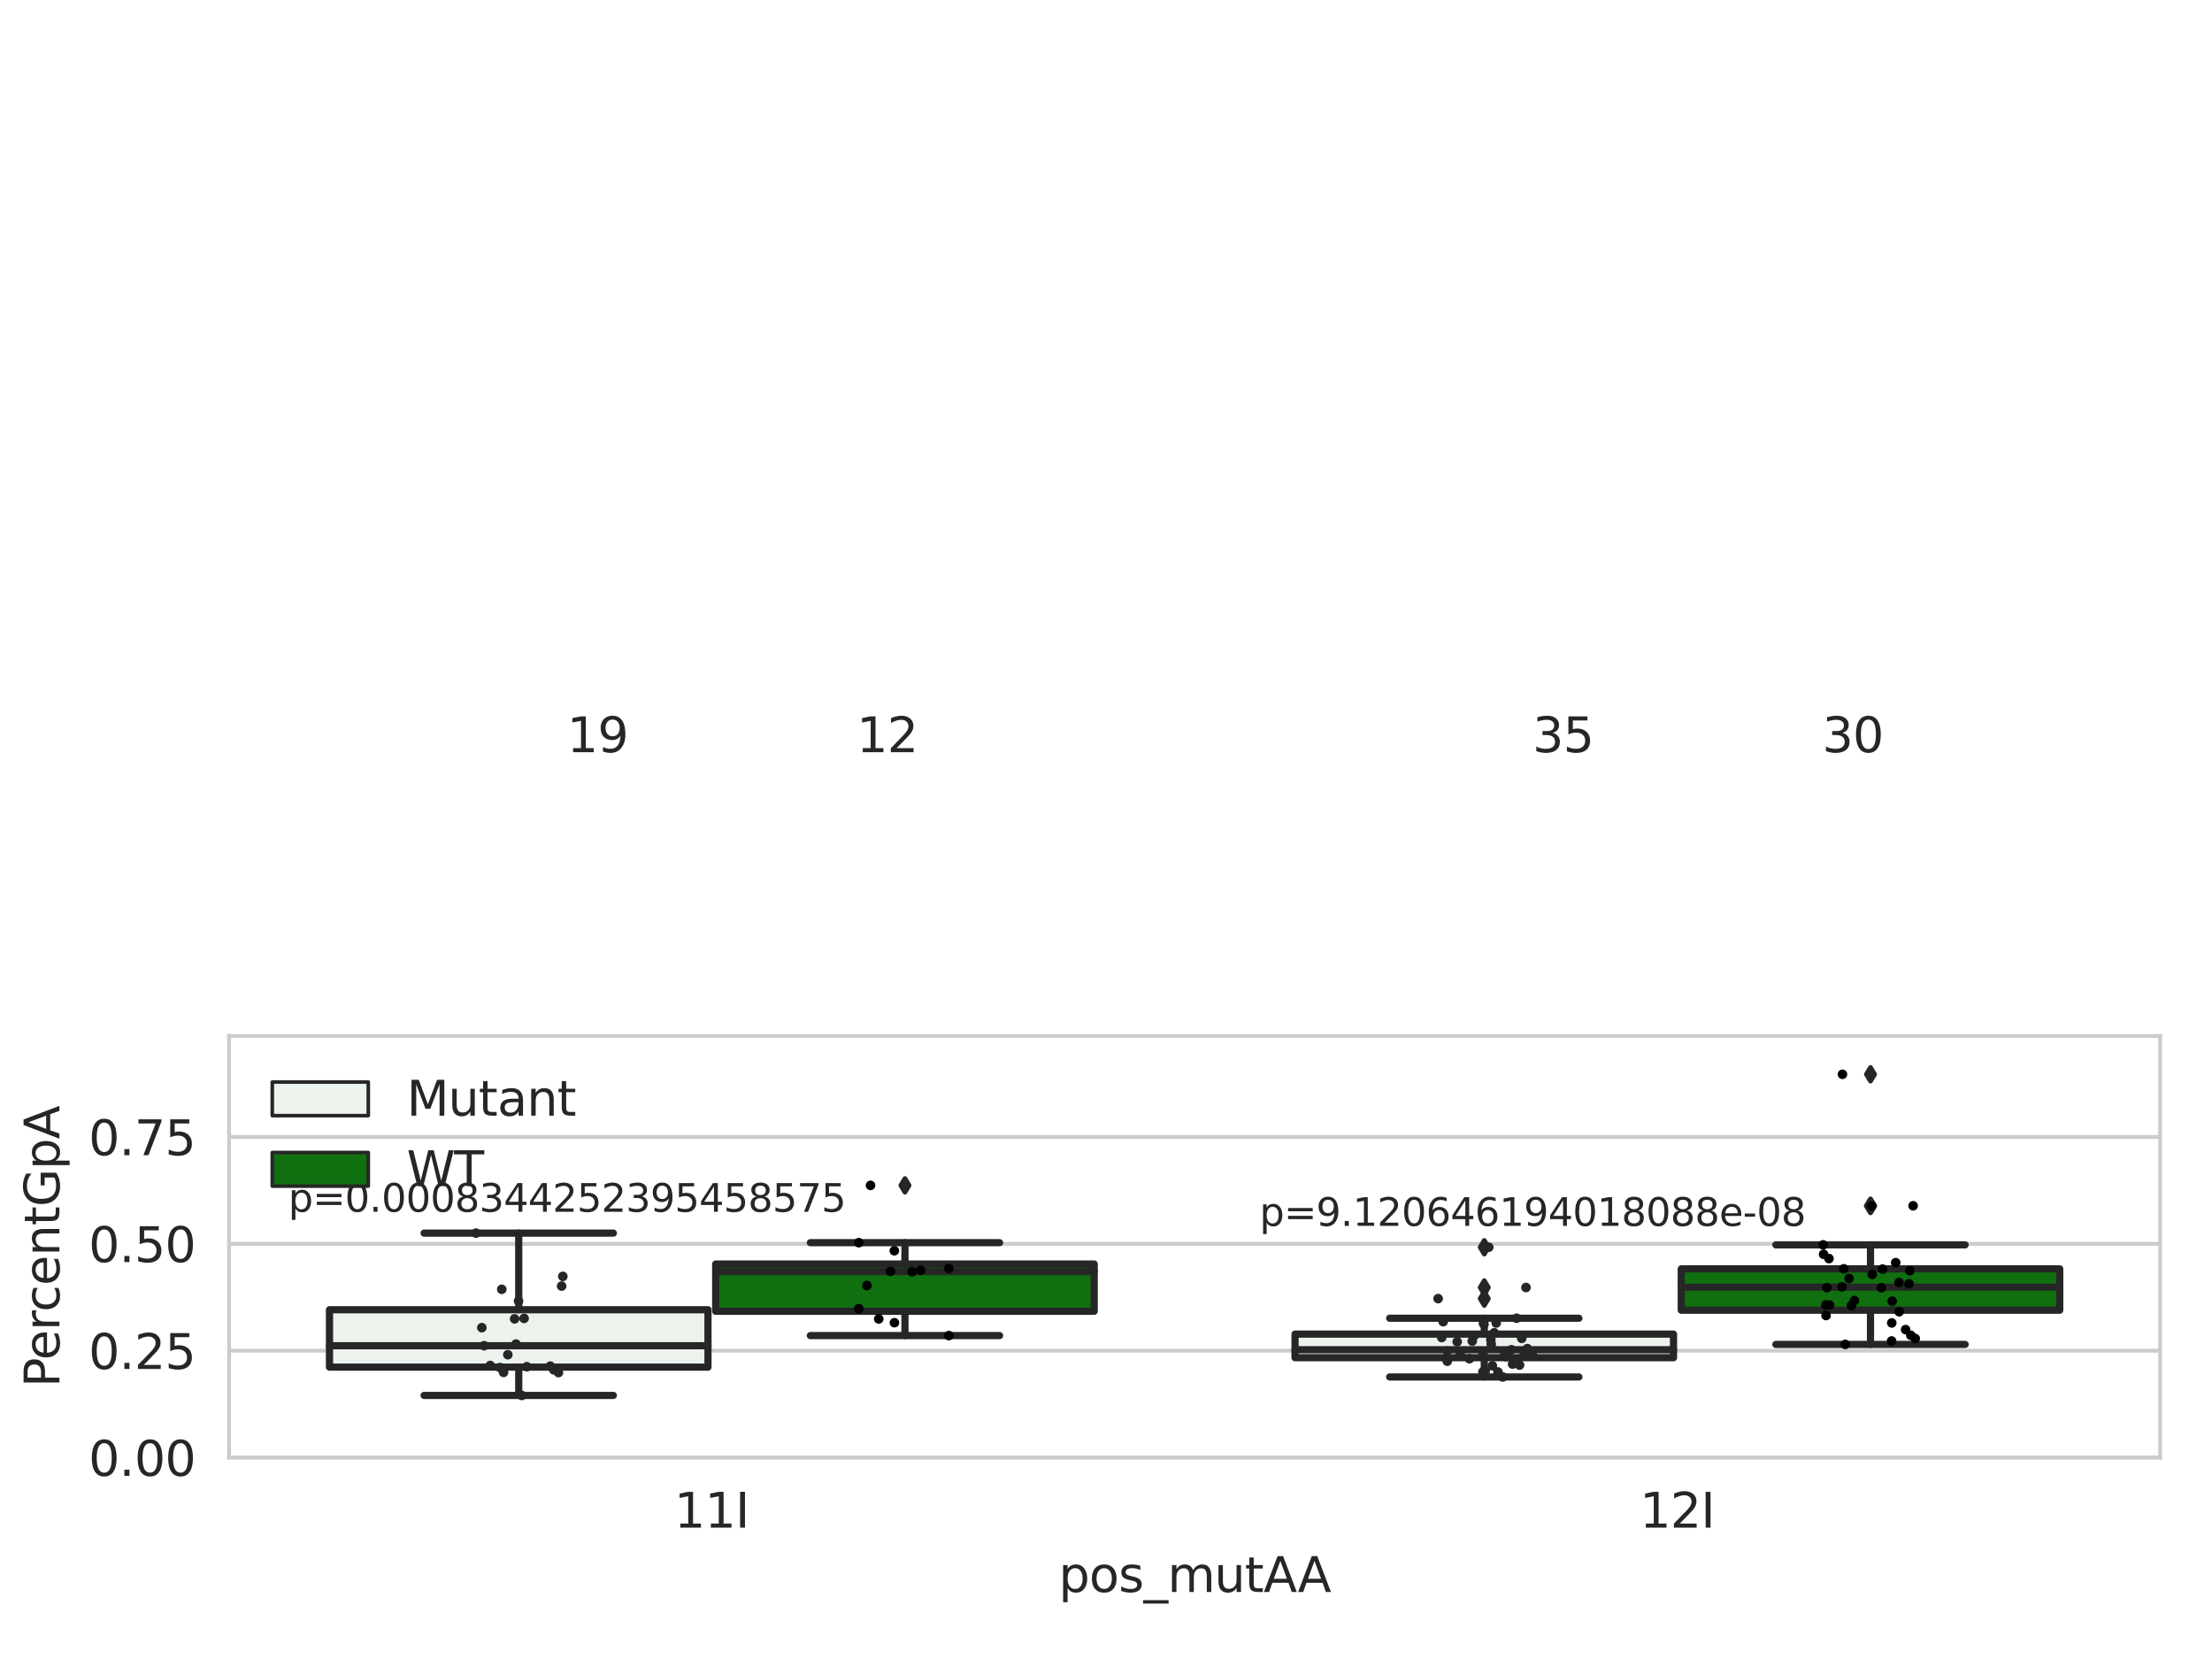 <?xml version="1.0" encoding="utf-8" standalone="no"?>
<!DOCTYPE svg PUBLIC "-//W3C//DTD SVG 1.1//EN"
  "http://www.w3.org/Graphics/SVG/1.1/DTD/svg11.dtd">
<svg xmlns:xlink="http://www.w3.org/1999/xlink" width="460.8pt" height="345.6pt" viewBox="0 0 460.8 345.6" xmlns="http://www.w3.org/2000/svg" version="1.1">
 <defs>
  <style type="text/css">*{stroke-linejoin: round; stroke-linecap: butt}</style>
 </defs>
 <g id="figure_1">
  <g id="patch_1">
   <path d="M 0 345.6 
L 460.8 345.6 
L 460.8 0 
L 0 0 
z
" style="fill: #ffffff"/>
  </g>
  <g id="axes_1">
   <g id="patch_2">
    <path d="M 47.72 303.64 
L 450 303.64 
L 450 215.812 
L 47.72 215.812 
z
" style="fill: #ffffff"/>
   </g>
   <g id="matplotlib.axis_1">
    <g id="xtick_1">
     <g id="text_1">
      <!-- 11I -->
      <g style="fill: #262626" transform="translate(140.452 318.238) scale(0.1 -0.1)">
       <defs>
        <path id="DejaVuSans-31" d="M 794 531 
L 1825 531 
L 1825 4091 
L 703 3866 
L 703 4441 
L 1819 4666 
L 2450 4666 
L 2450 531 
L 3481 531 
L 3481 0 
L 794 0 
L 794 531 
z
" transform="scale(0.016)"/>
        <path id="DejaVuSans-49" d="M 628 4666 
L 1259 4666 
L 1259 0 
L 628 0 
L 628 4666 
z
" transform="scale(0.016)"/>
       </defs>
       <use xlink:href="#DejaVuSans-31"/>
       <use xlink:href="#DejaVuSans-31" x="63.623"/>
       <use xlink:href="#DejaVuSans-49" x="127.246"/>
      </g>
     </g>
    </g>
    <g id="xtick_2">
     <g id="text_2">
      <!-- 12I -->
      <g style="fill: #262626" transform="translate(341.592 318.238) scale(0.1 -0.1)">
       <defs>
        <path id="DejaVuSans-32" d="M 1228 531 
L 3431 531 
L 3431 0 
L 469 0 
L 469 531 
Q 828 903 1448 1529 
Q 2069 2156 2228 2338 
Q 2531 2678 2651 2914 
Q 2772 3150 2772 3378 
Q 2772 3750 2511 3984 
Q 2250 4219 1831 4219 
Q 1534 4219 1204 4116 
Q 875 4013 500 3803 
L 500 4441 
Q 881 4594 1212 4672 
Q 1544 4750 1819 4750 
Q 2544 4750 2975 4387 
Q 3406 4025 3406 3419 
Q 3406 3131 3298 2873 
Q 3191 2616 2906 2266 
Q 2828 2175 2409 1742 
Q 1991 1309 1228 531 
z
" transform="scale(0.016)"/>
       </defs>
       <use xlink:href="#DejaVuSans-31"/>
       <use xlink:href="#DejaVuSans-32" x="63.623"/>
       <use xlink:href="#DejaVuSans-49" x="127.246"/>
      </g>
     </g>
    </g>
    <g id="text_3">
     <!-- pos_mutAA -->
     <g style="fill: #262626" transform="translate(220.544 331.638) scale(0.1 -0.1)">
      <defs>
       <path id="DejaVuSans-70" d="M 1159 525 
L 1159 -1331 
L 581 -1331 
L 581 3500 
L 1159 3500 
L 1159 2969 
Q 1341 3281 1617 3432 
Q 1894 3584 2278 3584 
Q 2916 3584 3314 3078 
Q 3713 2572 3713 1747 
Q 3713 922 3314 415 
Q 2916 -91 2278 -91 
Q 1894 -91 1617 61 
Q 1341 213 1159 525 
z
M 3116 1747 
Q 3116 2381 2855 2742 
Q 2594 3103 2138 3103 
Q 1681 3103 1420 2742 
Q 1159 2381 1159 1747 
Q 1159 1113 1420 752 
Q 1681 391 2138 391 
Q 2594 391 2855 752 
Q 3116 1113 3116 1747 
z
" transform="scale(0.016)"/>
       <path id="DejaVuSans-6f" d="M 1959 3097 
Q 1497 3097 1228 2736 
Q 959 2375 959 1747 
Q 959 1119 1226 758 
Q 1494 397 1959 397 
Q 2419 397 2687 759 
Q 2956 1122 2956 1747 
Q 2956 2369 2687 2733 
Q 2419 3097 1959 3097 
z
M 1959 3584 
Q 2709 3584 3137 3096 
Q 3566 2609 3566 1747 
Q 3566 888 3137 398 
Q 2709 -91 1959 -91 
Q 1206 -91 779 398 
Q 353 888 353 1747 
Q 353 2609 779 3096 
Q 1206 3584 1959 3584 
z
" transform="scale(0.016)"/>
       <path id="DejaVuSans-73" d="M 2834 3397 
L 2834 2853 
Q 2591 2978 2328 3040 
Q 2066 3103 1784 3103 
Q 1356 3103 1142 2972 
Q 928 2841 928 2578 
Q 928 2378 1081 2264 
Q 1234 2150 1697 2047 
L 1894 2003 
Q 2506 1872 2764 1633 
Q 3022 1394 3022 966 
Q 3022 478 2636 193 
Q 2250 -91 1575 -91 
Q 1294 -91 989 -36 
Q 684 19 347 128 
L 347 722 
Q 666 556 975 473 
Q 1284 391 1588 391 
Q 1994 391 2212 530 
Q 2431 669 2431 922 
Q 2431 1156 2273 1281 
Q 2116 1406 1581 1522 
L 1381 1569 
Q 847 1681 609 1914 
Q 372 2147 372 2553 
Q 372 3047 722 3315 
Q 1072 3584 1716 3584 
Q 2034 3584 2315 3537 
Q 2597 3491 2834 3397 
z
" transform="scale(0.016)"/>
       <path id="DejaVuSans-5f" d="M 3263 -1063 
L 3263 -1509 
L -63 -1509 
L -63 -1063 
L 3263 -1063 
z
" transform="scale(0.016)"/>
       <path id="DejaVuSans-6d" d="M 3328 2828 
Q 3544 3216 3844 3400 
Q 4144 3584 4550 3584 
Q 5097 3584 5394 3201 
Q 5691 2819 5691 2113 
L 5691 0 
L 5113 0 
L 5113 2094 
Q 5113 2597 4934 2840 
Q 4756 3084 4391 3084 
Q 3944 3084 3684 2787 
Q 3425 2491 3425 1978 
L 3425 0 
L 2847 0 
L 2847 2094 
Q 2847 2600 2669 2842 
Q 2491 3084 2119 3084 
Q 1678 3084 1418 2786 
Q 1159 2488 1159 1978 
L 1159 0 
L 581 0 
L 581 3500 
L 1159 3500 
L 1159 2956 
Q 1356 3278 1631 3431 
Q 1906 3584 2284 3584 
Q 2666 3584 2933 3390 
Q 3200 3197 3328 2828 
z
" transform="scale(0.016)"/>
       <path id="DejaVuSans-75" d="M 544 1381 
L 544 3500 
L 1119 3500 
L 1119 1403 
Q 1119 906 1312 657 
Q 1506 409 1894 409 
Q 2359 409 2629 706 
Q 2900 1003 2900 1516 
L 2900 3500 
L 3475 3500 
L 3475 0 
L 2900 0 
L 2900 538 
Q 2691 219 2414 64 
Q 2138 -91 1772 -91 
Q 1169 -91 856 284 
Q 544 659 544 1381 
z
M 1991 3584 
L 1991 3584 
z
" transform="scale(0.016)"/>
       <path id="DejaVuSans-74" d="M 1172 4494 
L 1172 3500 
L 2356 3500 
L 2356 3053 
L 1172 3053 
L 1172 1153 
Q 1172 725 1289 603 
Q 1406 481 1766 481 
L 2356 481 
L 2356 0 
L 1766 0 
Q 1100 0 847 248 
Q 594 497 594 1153 
L 594 3053 
L 172 3053 
L 172 3500 
L 594 3500 
L 594 4494 
L 1172 4494 
z
" transform="scale(0.016)"/>
       <path id="DejaVuSans-41" d="M 2188 4044 
L 1331 1722 
L 3047 1722 
L 2188 4044 
z
M 1831 4666 
L 2547 4666 
L 4325 0 
L 3669 0 
L 3244 1197 
L 1141 1197 
L 716 0 
L 50 0 
L 1831 4666 
z
" transform="scale(0.016)"/>
      </defs>
      <use xlink:href="#DejaVuSans-70"/>
      <use xlink:href="#DejaVuSans-6f" x="63.477"/>
      <use xlink:href="#DejaVuSans-73" x="124.658"/>
      <use xlink:href="#DejaVuSans-5f" x="176.758"/>
      <use xlink:href="#DejaVuSans-6d" x="226.758"/>
      <use xlink:href="#DejaVuSans-75" x="324.17"/>
      <use xlink:href="#DejaVuSans-74" x="387.549"/>
      <use xlink:href="#DejaVuSans-41" x="426.758"/>
      <use xlink:href="#DejaVuSans-41" x="497.916"/>
     </g>
    </g>
   </g>
   <g id="matplotlib.axis_2">
    <g id="ytick_1">
     <g id="line2d_1">
      <path d="M 47.72 303.64 
L 450 303.64 
" clip-path="url(#p2d7b4fa168)" style="fill: none; stroke: #cccccc; stroke-width: 0.8; stroke-linecap: round"/>
     </g>
     <g id="text_4">
      <!-- 0.00 -->
      <g style="fill: #262626" transform="translate(18.454 307.439) scale(0.1 -0.1)">
       <defs>
        <path id="DejaVuSans-30" d="M 2034 4250 
Q 1547 4250 1301 3770 
Q 1056 3291 1056 2328 
Q 1056 1369 1301 889 
Q 1547 409 2034 409 
Q 2525 409 2770 889 
Q 3016 1369 3016 2328 
Q 3016 3291 2770 3770 
Q 2525 4250 2034 4250 
z
M 2034 4750 
Q 2819 4750 3233 4129 
Q 3647 3509 3647 2328 
Q 3647 1150 3233 529 
Q 2819 -91 2034 -91 
Q 1250 -91 836 529 
Q 422 1150 422 2328 
Q 422 3509 836 4129 
Q 1250 4750 2034 4750 
z
" transform="scale(0.016)"/>
        <path id="DejaVuSans-2e" d="M 684 794 
L 1344 794 
L 1344 0 
L 684 0 
L 684 794 
z
" transform="scale(0.016)"/>
       </defs>
       <use xlink:href="#DejaVuSans-30"/>
       <use xlink:href="#DejaVuSans-2e" x="63.623"/>
       <use xlink:href="#DejaVuSans-30" x="95.41"/>
       <use xlink:href="#DejaVuSans-30" x="159.033"/>
      </g>
     </g>
    </g>
    <g id="ytick_2">
     <g id="line2d_2">
      <path d="M 47.72 281.376 
L 450 281.376 
" clip-path="url(#p2d7b4fa168)" style="fill: none; stroke: #cccccc; stroke-width: 0.8; stroke-linecap: round"/>
     </g>
     <g id="text_5">
      <!-- 0.25 -->
      <g style="fill: #262626" transform="translate(18.454 285.176) scale(0.1 -0.1)">
       <defs>
        <path id="DejaVuSans-35" d="M 691 4666 
L 3169 4666 
L 3169 4134 
L 1269 4134 
L 1269 2991 
Q 1406 3038 1543 3061 
Q 1681 3084 1819 3084 
Q 2600 3084 3056 2656 
Q 3513 2228 3513 1497 
Q 3513 744 3044 326 
Q 2575 -91 1722 -91 
Q 1428 -91 1123 -41 
Q 819 9 494 109 
L 494 744 
Q 775 591 1075 516 
Q 1375 441 1709 441 
Q 2250 441 2565 725 
Q 2881 1009 2881 1497 
Q 2881 1984 2565 2268 
Q 2250 2553 1709 2553 
Q 1456 2553 1204 2497 
Q 953 2441 691 2322 
L 691 4666 
z
" transform="scale(0.016)"/>
       </defs>
       <use xlink:href="#DejaVuSans-30"/>
       <use xlink:href="#DejaVuSans-2e" x="63.623"/>
       <use xlink:href="#DejaVuSans-32" x="95.41"/>
       <use xlink:href="#DejaVuSans-35" x="159.033"/>
      </g>
     </g>
    </g>
    <g id="ytick_3">
     <g id="line2d_3">
      <path d="M 47.72 259.113 
L 450 259.113 
" clip-path="url(#p2d7b4fa168)" style="fill: none; stroke: #cccccc; stroke-width: 0.8; stroke-linecap: round"/>
     </g>
     <g id="text_6">
      <!-- 0.50 -->
      <g style="fill: #262626" transform="translate(18.454 262.912) scale(0.1 -0.1)">
       <use xlink:href="#DejaVuSans-30"/>
       <use xlink:href="#DejaVuSans-2e" x="63.623"/>
       <use xlink:href="#DejaVuSans-35" x="95.41"/>
       <use xlink:href="#DejaVuSans-30" x="159.033"/>
      </g>
     </g>
    </g>
    <g id="ytick_4">
     <g id="line2d_4">
      <path d="M 47.72 236.849 
L 450 236.849 
" clip-path="url(#p2d7b4fa168)" style="fill: none; stroke: #cccccc; stroke-width: 0.8; stroke-linecap: round"/>
     </g>
     <g id="text_7">
      <!-- 0.75 -->
      <g style="fill: #262626" transform="translate(18.454 240.648) scale(0.1 -0.1)">
       <defs>
        <path id="DejaVuSans-37" d="M 525 4666 
L 3525 4666 
L 3525 4397 
L 1831 0 
L 1172 0 
L 2766 4134 
L 525 4134 
L 525 4666 
z
" transform="scale(0.016)"/>
       </defs>
       <use xlink:href="#DejaVuSans-30"/>
       <use xlink:href="#DejaVuSans-2e" x="63.623"/>
       <use xlink:href="#DejaVuSans-37" x="95.41"/>
       <use xlink:href="#DejaVuSans-35" x="159.033"/>
      </g>
     </g>
    </g>
    <g id="text_8">
     <!-- PercentGpA -->
     <g style="fill: #262626" transform="translate(12.375 289.002) rotate(-90) scale(0.1 -0.1)">
      <defs>
       <path id="DejaVuSans-50" d="M 1259 4147 
L 1259 2394 
L 2053 2394 
Q 2494 2394 2734 2622 
Q 2975 2850 2975 3272 
Q 2975 3691 2734 3919 
Q 2494 4147 2053 4147 
L 1259 4147 
z
M 628 4666 
L 2053 4666 
Q 2838 4666 3239 4311 
Q 3641 3956 3641 3272 
Q 3641 2581 3239 2228 
Q 2838 1875 2053 1875 
L 1259 1875 
L 1259 0 
L 628 0 
L 628 4666 
z
" transform="scale(0.016)"/>
       <path id="DejaVuSans-65" d="M 3597 1894 
L 3597 1613 
L 953 1613 
Q 991 1019 1311 708 
Q 1631 397 2203 397 
Q 2534 397 2845 478 
Q 3156 559 3463 722 
L 3463 178 
Q 3153 47 2828 -22 
Q 2503 -91 2169 -91 
Q 1331 -91 842 396 
Q 353 884 353 1716 
Q 353 2575 817 3079 
Q 1281 3584 2069 3584 
Q 2775 3584 3186 3129 
Q 3597 2675 3597 1894 
z
M 3022 2063 
Q 3016 2534 2758 2815 
Q 2500 3097 2075 3097 
Q 1594 3097 1305 2825 
Q 1016 2553 972 2059 
L 3022 2063 
z
" transform="scale(0.016)"/>
       <path id="DejaVuSans-72" d="M 2631 2963 
Q 2534 3019 2420 3045 
Q 2306 3072 2169 3072 
Q 1681 3072 1420 2755 
Q 1159 2438 1159 1844 
L 1159 0 
L 581 0 
L 581 3500 
L 1159 3500 
L 1159 2956 
Q 1341 3275 1631 3429 
Q 1922 3584 2338 3584 
Q 2397 3584 2469 3576 
Q 2541 3569 2628 3553 
L 2631 2963 
z
" transform="scale(0.016)"/>
       <path id="DejaVuSans-63" d="M 3122 3366 
L 3122 2828 
Q 2878 2963 2633 3030 
Q 2388 3097 2138 3097 
Q 1578 3097 1268 2742 
Q 959 2388 959 1747 
Q 959 1106 1268 751 
Q 1578 397 2138 397 
Q 2388 397 2633 464 
Q 2878 531 3122 666 
L 3122 134 
Q 2881 22 2623 -34 
Q 2366 -91 2075 -91 
Q 1284 -91 818 406 
Q 353 903 353 1747 
Q 353 2603 823 3093 
Q 1294 3584 2113 3584 
Q 2378 3584 2631 3529 
Q 2884 3475 3122 3366 
z
" transform="scale(0.016)"/>
       <path id="DejaVuSans-6e" d="M 3513 2113 
L 3513 0 
L 2938 0 
L 2938 2094 
Q 2938 2591 2744 2837 
Q 2550 3084 2163 3084 
Q 1697 3084 1428 2787 
Q 1159 2491 1159 1978 
L 1159 0 
L 581 0 
L 581 3500 
L 1159 3500 
L 1159 2956 
Q 1366 3272 1645 3428 
Q 1925 3584 2291 3584 
Q 2894 3584 3203 3211 
Q 3513 2838 3513 2113 
z
" transform="scale(0.016)"/>
       <path id="DejaVuSans-47" d="M 3809 666 
L 3809 1919 
L 2778 1919 
L 2778 2438 
L 4434 2438 
L 4434 434 
Q 4069 175 3628 42 
Q 3188 -91 2688 -91 
Q 1594 -91 976 548 
Q 359 1188 359 2328 
Q 359 3472 976 4111 
Q 1594 4750 2688 4750 
Q 3144 4750 3555 4637 
Q 3966 4525 4313 4306 
L 4313 3634 
Q 3963 3931 3569 4081 
Q 3175 4231 2741 4231 
Q 1884 4231 1454 3753 
Q 1025 3275 1025 2328 
Q 1025 1384 1454 906 
Q 1884 428 2741 428 
Q 3075 428 3337 486 
Q 3600 544 3809 666 
z
" transform="scale(0.016)"/>
      </defs>
      <use xlink:href="#DejaVuSans-50"/>
      <use xlink:href="#DejaVuSans-65" x="56.678"/>
      <use xlink:href="#DejaVuSans-72" x="118.201"/>
      <use xlink:href="#DejaVuSans-63" x="157.064"/>
      <use xlink:href="#DejaVuSans-65" x="212.045"/>
      <use xlink:href="#DejaVuSans-6e" x="273.568"/>
      <use xlink:href="#DejaVuSans-74" x="336.947"/>
      <use xlink:href="#DejaVuSans-47" x="376.156"/>
      <use xlink:href="#DejaVuSans-70" x="453.646"/>
      <use xlink:href="#DejaVuSans-41" x="517.123"/>
     </g>
    </g>
   </g>
   <g id="patch_3">
    <path d="M 68.639 284.798 
L 147.485 284.798 
L 147.485 272.843 
L 68.639 272.843 
L 68.639 284.798 
z
" clip-path="url(#p2d7b4fa168)" style="fill: #ecf2ec; stroke: #262626; stroke-width: 1.5; stroke-linejoin: miter"/>
   </g>
   <g id="patch_4">
    <path d="M 149.095 273.164 
L 227.941 273.164 
L 227.941 263.321 
L 149.095 263.321 
L 149.095 273.164 
z
" clip-path="url(#p2d7b4fa168)" style="fill: #107010; stroke: #262626; stroke-width: 1.5; stroke-linejoin: miter"/>
   </g>
   <g id="patch_5">
    <path d="M 269.779 282.835 
L 348.625 282.835 
L 348.625 277.919 
L 269.779 277.919 
L 269.779 282.835 
z
" clip-path="url(#p2d7b4fa168)" style="fill: #ecf2ec; stroke: #262626; stroke-width: 1.5; stroke-linejoin: miter"/>
   </g>
   <g id="patch_6">
    <path d="M 350.235 272.937 
L 429.081 272.937 
L 429.081 264.332 
L 350.235 264.332 
L 350.235 272.937 
z
" clip-path="url(#p2d7b4fa168)" style="fill: #107010; stroke: #262626; stroke-width: 1.5; stroke-linejoin: miter"/>
   </g>
   <g id="patch_7">
    <path d="M 148.29 303.64 
L 148.29 303.64 
L 148.29 303.64 
L 148.29 303.64 
z
" clip-path="url(#p2d7b4fa168)" style="fill: #ecf2ec; stroke: #262626; stroke-width: 0.75; stroke-linejoin: miter"/>
   </g>
   <g id="patch_8">
    <path d="M 148.29 303.64 
L 148.29 303.64 
L 148.29 303.64 
L 148.29 303.64 
z
" clip-path="url(#p2d7b4fa168)" style="fill: #107010; stroke: #262626; stroke-width: 0.75; stroke-linejoin: miter"/>
   </g>
   <g id="PathCollection_1"/>
   <g id="PathCollection_2"/>
   <g id="line2d_5">
    <path d="M 108.062 284.798 
L 108.062 290.694 
" clip-path="url(#p2d7b4fa168)" style="fill: none; stroke: #262626; stroke-width: 1.5; stroke-linecap: round"/>
   </g>
   <g id="line2d_6">
    <path d="M 108.062 272.843 
L 108.062 256.881 
" clip-path="url(#p2d7b4fa168)" style="fill: none; stroke: #262626; stroke-width: 1.5; stroke-linecap: round"/>
   </g>
   <g id="line2d_7">
    <path d="M 88.35 290.694 
L 127.774 290.694 
" clip-path="url(#p2d7b4fa168)" style="fill: none; stroke: #262626; stroke-width: 1.5; stroke-linecap: round"/>
   </g>
   <g id="line2d_8">
    <path d="M 88.35 256.881 
L 127.774 256.881 
" clip-path="url(#p2d7b4fa168)" style="fill: none; stroke: #262626; stroke-width: 1.5; stroke-linecap: round"/>
   </g>
   <g id="line2d_9"/>
   <g id="line2d_10">
    <path d="M 188.518 273.164 
L 188.518 278.225 
" clip-path="url(#p2d7b4fa168)" style="fill: none; stroke: #262626; stroke-width: 1.5; stroke-linecap: round"/>
   </g>
   <g id="line2d_11">
    <path d="M 188.518 263.321 
L 188.518 258.876 
" clip-path="url(#p2d7b4fa168)" style="fill: none; stroke: #262626; stroke-width: 1.5; stroke-linecap: round"/>
   </g>
   <g id="line2d_12">
    <path d="M 168.806 278.225 
L 208.23 278.225 
" clip-path="url(#p2d7b4fa168)" style="fill: none; stroke: #262626; stroke-width: 1.5; stroke-linecap: round"/>
   </g>
   <g id="line2d_13">
    <path d="M 168.806 258.876 
L 208.23 258.876 
" clip-path="url(#p2d7b4fa168)" style="fill: none; stroke: #262626; stroke-width: 1.5; stroke-linecap: round"/>
   </g>
   <g id="line2d_14">
    <defs>
     <path id="m24d7f4bc5a" d="M -0 1.414 
L 0.849 0 
L 0 -1.414 
L -0.849 -0 
z
" style="stroke: #262626; stroke-linejoin: miter"/>
    </defs>
    <g clip-path="url(#p2d7b4fa168)">
     <use xlink:href="#m24d7f4bc5a" x="188.518" y="246.935" style="fill: #262626; stroke: #262626; stroke-linejoin: miter"/>
    </g>
   </g>
   <g id="line2d_15">
    <path d="M 309.202 282.835 
L 309.202 286.847 
" clip-path="url(#p2d7b4fa168)" style="fill: none; stroke: #262626; stroke-width: 1.5; stroke-linecap: round"/>
   </g>
   <g id="line2d_16">
    <path d="M 309.202 277.919 
L 309.202 274.611 
" clip-path="url(#p2d7b4fa168)" style="fill: none; stroke: #262626; stroke-width: 1.5; stroke-linecap: round"/>
   </g>
   <g id="line2d_17">
    <path d="M 289.49 286.847 
L 328.914 286.847 
" clip-path="url(#p2d7b4fa168)" style="fill: none; stroke: #262626; stroke-width: 1.5; stroke-linecap: round"/>
   </g>
   <g id="line2d_18">
    <path d="M 289.49 274.611 
L 328.914 274.611 
" clip-path="url(#p2d7b4fa168)" style="fill: none; stroke: #262626; stroke-width: 1.5; stroke-linecap: round"/>
   </g>
   <g id="line2d_19">
    <g clip-path="url(#p2d7b4fa168)">
     <use xlink:href="#m24d7f4bc5a" x="309.202" y="268.207" style="fill: #262626; stroke: #262626; stroke-linejoin: miter"/>
     <use xlink:href="#m24d7f4bc5a" x="309.202" y="259.826" style="fill: #262626; stroke: #262626; stroke-linejoin: miter"/>
     <use xlink:href="#m24d7f4bc5a" x="309.202" y="270.525" style="fill: #262626; stroke: #262626; stroke-linejoin: miter"/>
    </g>
   </g>
   <g id="line2d_20">
    <path d="M 389.658 272.937 
L 389.658 280.068 
" clip-path="url(#p2d7b4fa168)" style="fill: none; stroke: #262626; stroke-width: 1.5; stroke-linecap: round"/>
   </g>
   <g id="line2d_21">
    <path d="M 389.658 264.332 
L 389.658 259.33 
" clip-path="url(#p2d7b4fa168)" style="fill: none; stroke: #262626; stroke-width: 1.5; stroke-linecap: round"/>
   </g>
   <g id="line2d_22">
    <path d="M 369.946 280.068 
L 409.37 280.068 
" clip-path="url(#p2d7b4fa168)" style="fill: none; stroke: #262626; stroke-width: 1.5; stroke-linecap: round"/>
   </g>
   <g id="line2d_23">
    <path d="M 369.946 259.33 
L 409.37 259.33 
" clip-path="url(#p2d7b4fa168)" style="fill: none; stroke: #262626; stroke-width: 1.5; stroke-linecap: round"/>
   </g>
   <g id="line2d_24">
    <g clip-path="url(#p2d7b4fa168)">
     <use xlink:href="#m24d7f4bc5a" x="389.658" y="251.186" style="fill: #262626; stroke: #262626; stroke-linejoin: miter"/>
     <use xlink:href="#m24d7f4bc5a" x="389.658" y="251.226" style="fill: #262626; stroke: #262626; stroke-linejoin: miter"/>
     <use xlink:href="#m24d7f4bc5a" x="389.658" y="223.796" style="fill: #262626; stroke: #262626; stroke-linejoin: miter"/>
    </g>
   </g>
   <g id="line2d_25">
    <path d="M 68.639 280.337 
L 147.485 280.337 
" clip-path="url(#p2d7b4fa168)" style="fill: none; stroke: #262626; stroke-width: 1.5; stroke-linecap: round"/>
   </g>
   <g id="line2d_26">
    <path d="M 149.095 264.893 
L 227.941 264.893 
" clip-path="url(#p2d7b4fa168)" style="fill: none; stroke: #262626; stroke-width: 1.5; stroke-linecap: round"/>
   </g>
   <g id="line2d_27">
    <path d="M 269.779 281.178 
L 348.625 281.178 
" clip-path="url(#p2d7b4fa168)" style="fill: none; stroke: #262626; stroke-width: 1.5; stroke-linecap: round"/>
   </g>
   <g id="line2d_28">
    <path d="M 350.235 268.146 
L 429.081 268.146 
" clip-path="url(#p2d7b4fa168)" style="fill: none; stroke: #262626; stroke-width: 1.5; stroke-linecap: round"/>
   </g>
   <g id="patch_9">
    <path d="M 47.72 303.64 
L 47.72 215.812 
" style="fill: none; stroke: #cccccc; stroke-width: 0.8; stroke-linejoin: miter; stroke-linecap: square"/>
   </g>
   <g id="patch_10">
    <path d="M 450 303.64 
L 450 215.812 
" style="fill: none; stroke: #cccccc; stroke-width: 0.8; stroke-linejoin: miter; stroke-linecap: square"/>
   </g>
   <g id="patch_11">
    <path d="M 47.72 303.64 
L 450 303.64 
" style="fill: none; stroke: #cccccc; stroke-width: 0.8; stroke-linejoin: miter; stroke-linecap: square"/>
   </g>
   <g id="patch_12">
    <path d="M 47.72 215.812 
L 450 215.812 
" style="fill: none; stroke: #cccccc; stroke-width: 0.8; stroke-linejoin: miter; stroke-linecap: square"/>
   </g>
   <g id="PathCollection_3">
    <defs>
     <path id="C0_0_632ccf50ed" d="M 0 1 
C 0.265 1 0.52 0.895 0.707 0.707 
C 0.895 0.52 1 0.265 1 -0 
C 1 -0.265 0.895 -0.52 0.707 -0.707 
C 0.52 -0.895 0.265 -1 0 -1 
C -0.265 -1 -0.52 -0.895 -0.707 -0.707 
C -0.895 -0.52 -1 -0.265 -1 0 
C -1 0.265 -0.895 0.52 -0.707 0.707 
C -0.52 0.895 -0.265 1 0 1 
z
"/>
    </defs>
    <g clip-path="url(#p2d7b4fa168)">
     <use xlink:href="#C0_0_632ccf50ed" x="109.752" y="284.705" style="fill: #262626"/>
    </g>
    <g clip-path="url(#p2d7b4fa168)">
     <use xlink:href="#C0_0_632ccf50ed" x="108.023" y="271.037" style="fill: #262626"/>
    </g>
    <g clip-path="url(#p2d7b4fa168)">
     <use xlink:href="#C0_0_632ccf50ed" x="109.182" y="274.65" style="fill: #262626"/>
    </g>
    <g clip-path="url(#p2d7b4fa168)">
     <use xlink:href="#C0_0_632ccf50ed" x="116.999" y="267.917" style="fill: #262626"/>
    </g>
    <g clip-path="url(#p2d7b4fa168)">
     <use xlink:href="#C0_0_632ccf50ed" x="107.204" y="274.741" style="fill: #262626"/>
    </g>
    <g clip-path="url(#p2d7b4fa168)">
     <use xlink:href="#C0_0_632ccf50ed" x="99.169" y="256.881" style="fill: #262626"/>
    </g>
    <g clip-path="url(#p2d7b4fa168)">
     <use xlink:href="#C0_0_632ccf50ed" x="108.697" y="290.694" style="fill: #262626"/>
    </g>
    <g clip-path="url(#p2d7b4fa168)">
     <use xlink:href="#C0_0_632ccf50ed" x="102.124" y="284.458" style="fill: #262626"/>
    </g>
    <g clip-path="url(#p2d7b4fa168)">
     <use xlink:href="#C0_0_632ccf50ed" x="104.197" y="284.89" style="fill: #262626"/>
    </g>
    <g clip-path="url(#p2d7b4fa168)">
     <use xlink:href="#C0_0_632ccf50ed" x="115.365" y="285.357" style="fill: #262626"/>
    </g>
    <g clip-path="url(#p2d7b4fa168)">
     <use xlink:href="#C0_0_632ccf50ed" x="117.249" y="265.894" style="fill: #262626"/>
    </g>
    <g clip-path="url(#p2d7b4fa168)">
     <use xlink:href="#C0_0_632ccf50ed" x="105.79" y="282.205" style="fill: #262626"/>
    </g>
    <g clip-path="url(#p2d7b4fa168)">
     <use xlink:href="#C0_0_632ccf50ed" x="100.375" y="276.575" style="fill: #262626"/>
    </g>
    <g clip-path="url(#p2d7b4fa168)">
     <use xlink:href="#C0_0_632ccf50ed" x="100.855" y="280.337" style="fill: #262626"/>
    </g>
    <g clip-path="url(#p2d7b4fa168)">
     <use xlink:href="#C0_0_632ccf50ed" x="104.9" y="285.894" style="fill: #262626"/>
    </g>
    <g clip-path="url(#p2d7b4fa168)">
     <use xlink:href="#C0_0_632ccf50ed" x="107.497" y="279.994" style="fill: #262626"/>
    </g>
    <g clip-path="url(#p2d7b4fa168)">
     <use xlink:href="#C0_0_632ccf50ed" x="116.342" y="285.934" style="fill: #262626"/>
    </g>
    <g clip-path="url(#p2d7b4fa168)">
     <use xlink:href="#C0_0_632ccf50ed" x="104.531" y="268.587" style="fill: #262626"/>
    </g>
    <g clip-path="url(#p2d7b4fa168)">
     <use xlink:href="#C0_0_632ccf50ed" x="114.629" y="284.595" style="fill: #262626"/>
    </g>
   </g>
   <g id="PathCollection_4">
    <defs>
     <path id="C1_0_4653eeb7fa" d="M 0 1 
C 0.265 1 0.52 0.895 0.707 0.707 
C 0.895 0.52 1 0.265 1 -0 
C 1 -0.265 0.895 -0.52 0.707 -0.707 
C 0.52 -0.895 0.265 -1 0 -1 
C -0.265 -1 -0.52 -0.895 -0.707 -0.707 
C -0.895 -0.52 -1 -0.265 -1 0 
C -1 0.265 -0.895 0.52 -0.707 0.707 
C -0.52 0.895 -0.265 1 0 1 
z
"/>
    </defs>
    <g clip-path="url(#p2d7b4fa168)">
     <use xlink:href="#C1_0_4653eeb7fa" x="191.768" y="264.621"/>
    </g>
    <g clip-path="url(#p2d7b4fa168)">
     <use xlink:href="#C1_0_4653eeb7fa" x="186.308" y="260.552"/>
    </g>
    <g clip-path="url(#p2d7b4fa168)">
     <use xlink:href="#C1_0_4653eeb7fa" x="190.013" y="264.93"/>
    </g>
    <g clip-path="url(#p2d7b4fa168)">
     <use xlink:href="#C1_0_4653eeb7fa" x="178.906" y="258.876"/>
    </g>
    <g clip-path="url(#p2d7b4fa168)">
     <use xlink:href="#C1_0_4653eeb7fa" x="178.907" y="272.634"/>
    </g>
    <g clip-path="url(#p2d7b4fa168)">
     <use xlink:href="#C1_0_4653eeb7fa" x="185.492" y="264.855"/>
    </g>
    <g clip-path="url(#p2d7b4fa168)">
     <use xlink:href="#C1_0_4653eeb7fa" x="197.662" y="278.225"/>
    </g>
    <g clip-path="url(#p2d7b4fa168)">
     <use xlink:href="#C1_0_4653eeb7fa" x="197.646" y="264.244"/>
    </g>
    <g clip-path="url(#p2d7b4fa168)">
     <use xlink:href="#C1_0_4653eeb7fa" x="181.346" y="246.935"/>
    </g>
    <g clip-path="url(#p2d7b4fa168)">
     <use xlink:href="#C1_0_4653eeb7fa" x="186.331" y="275.546"/>
    </g>
    <g clip-path="url(#p2d7b4fa168)">
     <use xlink:href="#C1_0_4653eeb7fa" x="183.055" y="274.755"/>
    </g>
    <g clip-path="url(#p2d7b4fa168)">
     <use xlink:href="#C1_0_4653eeb7fa" x="180.597" y="267.793"/>
    </g>
   </g>
   <g id="PathCollection_5">
    <defs>
     <path id="C2_0_39c52c3928" d="M 0 1 
C 0.265 1 0.52 0.895 0.707 0.707 
C 0.895 0.52 1 0.265 1 -0 
C 1 -0.265 0.895 -0.52 0.707 -0.707 
C 0.52 -0.895 0.265 -1 0 -1 
C -0.265 -1 -0.52 -0.895 -0.707 -0.707 
C -0.895 -0.52 -1 -0.265 -1 0 
C -1 0.265 -0.895 0.52 -0.707 0.707 
C -0.52 0.895 -0.265 1 0 1 
z
"/>
    </defs>
    <g clip-path="url(#p2d7b4fa168)">
     <use xlink:href="#C2_0_39c52c3928" x="316.554" y="284.374" style="fill: #262626"/>
    </g>
    <g clip-path="url(#p2d7b4fa168)">
     <use xlink:href="#C2_0_39c52c3928" x="301.485" y="281.456" style="fill: #262626"/>
    </g>
    <g clip-path="url(#p2d7b4fa168)">
     <use xlink:href="#C2_0_39c52c3928" x="317.893" y="268.207" style="fill: #262626"/>
    </g>
    <g clip-path="url(#p2d7b4fa168)">
     <use xlink:href="#C2_0_39c52c3928" x="312.042" y="285.798" style="fill: #262626"/>
    </g>
    <g clip-path="url(#p2d7b4fa168)">
     <use xlink:href="#C2_0_39c52c3928" x="303.555" y="279.514" style="fill: #262626"/>
    </g>
    <g clip-path="url(#p2d7b4fa168)">
     <use xlink:href="#C2_0_39c52c3928" x="300.643" y="275.339" style="fill: #262626"/>
    </g>
    <g clip-path="url(#p2d7b4fa168)">
     <use xlink:href="#C2_0_39c52c3928" x="308.921" y="285.79" style="fill: #262626"/>
    </g>
    <g clip-path="url(#p2d7b4fa168)">
     <use xlink:href="#C2_0_39c52c3928" x="317.488" y="281.774" style="fill: #262626"/>
    </g>
    <g clip-path="url(#p2d7b4fa168)">
     <use xlink:href="#C2_0_39c52c3928" x="307.148" y="278.197" style="fill: #262626"/>
    </g>
    <g clip-path="url(#p2d7b4fa168)">
     <use xlink:href="#C2_0_39c52c3928" x="301.497" y="283.572" style="fill: #262626"/>
    </g>
    <g clip-path="url(#p2d7b4fa168)">
     <use xlink:href="#C2_0_39c52c3928" x="310.139" y="259.826" style="fill: #262626"/>
    </g>
    <g clip-path="url(#p2d7b4fa168)">
     <use xlink:href="#C2_0_39c52c3928" x="306.113" y="283.05" style="fill: #262626"/>
    </g>
    <g clip-path="url(#p2d7b4fa168)">
     <use xlink:href="#C2_0_39c52c3928" x="309.026" y="275.66" style="fill: #262626"/>
    </g>
    <g clip-path="url(#p2d7b4fa168)">
     <use xlink:href="#C2_0_39c52c3928" x="315.098" y="284.165" style="fill: #262626"/>
    </g>
    <g clip-path="url(#p2d7b4fa168)">
     <use xlink:href="#C2_0_39c52c3928" x="308.933" y="282.047" style="fill: #262626"/>
    </g>
    <g clip-path="url(#p2d7b4fa168)">
     <use xlink:href="#C2_0_39c52c3928" x="306.695" y="279.374" style="fill: #262626"/>
    </g>
    <g clip-path="url(#p2d7b4fa168)">
     <use xlink:href="#C2_0_39c52c3928" x="310.895" y="284.515" style="fill: #262626"/>
    </g>
    <g clip-path="url(#p2d7b4fa168)">
     <use xlink:href="#C2_0_39c52c3928" x="304.173" y="282.081" style="fill: #262626"/>
    </g>
    <g clip-path="url(#p2d7b4fa168)">
     <use xlink:href="#C2_0_39c52c3928" x="310.653" y="279.999" style="fill: #262626"/>
    </g>
    <g clip-path="url(#p2d7b4fa168)">
     <use xlink:href="#C2_0_39c52c3928" x="309.15" y="275.866" style="fill: #262626"/>
    </g>
    <g clip-path="url(#p2d7b4fa168)">
     <use xlink:href="#C2_0_39c52c3928" x="318.522" y="282.343" style="fill: #262626"/>
    </g>
    <g clip-path="url(#p2d7b4fa168)">
     <use xlink:href="#C2_0_39c52c3928" x="300.333" y="278.625" style="fill: #262626"/>
    </g>
    <g clip-path="url(#p2d7b4fa168)">
     <use xlink:href="#C2_0_39c52c3928" x="315.939" y="274.611" style="fill: #262626"/>
    </g>
    <g clip-path="url(#p2d7b4fa168)">
     <use xlink:href="#C2_0_39c52c3928" x="311.276" y="277.641" style="fill: #262626"/>
    </g>
    <g clip-path="url(#p2d7b4fa168)">
     <use xlink:href="#C2_0_39c52c3928" x="311.687" y="275.608" style="fill: #262626"/>
    </g>
    <g clip-path="url(#p2d7b4fa168)">
     <use xlink:href="#C2_0_39c52c3928" x="317.005" y="278.804" style="fill: #262626"/>
    </g>
    <g clip-path="url(#p2d7b4fa168)">
     <use xlink:href="#C2_0_39c52c3928" x="310.567" y="279.09" style="fill: #262626"/>
    </g>
    <g clip-path="url(#p2d7b4fa168)">
     <use xlink:href="#C2_0_39c52c3928" x="313.739" y="282.619" style="fill: #262626"/>
    </g>
    <g clip-path="url(#p2d7b4fa168)">
     <use xlink:href="#C2_0_39c52c3928" x="314.856" y="281.178" style="fill: #262626"/>
    </g>
    <g clip-path="url(#p2d7b4fa168)">
     <use xlink:href="#C2_0_39c52c3928" x="318.175" y="280.944" style="fill: #262626"/>
    </g>
    <g clip-path="url(#p2d7b4fa168)">
     <use xlink:href="#C2_0_39c52c3928" x="299.591" y="270.525" style="fill: #262626"/>
    </g>
    <g clip-path="url(#p2d7b4fa168)">
     <use xlink:href="#C2_0_39c52c3928" x="309.393" y="285.599" style="fill: #262626"/>
    </g>
    <g clip-path="url(#p2d7b4fa168)">
     <use xlink:href="#C2_0_39c52c3928" x="319.21" y="282.213" style="fill: #262626"/>
    </g>
    <g clip-path="url(#p2d7b4fa168)">
     <use xlink:href="#C2_0_39c52c3928" x="313.049" y="286.847" style="fill: #262626"/>
    </g>
    <g clip-path="url(#p2d7b4fa168)">
     <use xlink:href="#C2_0_39c52c3928" x="313.478" y="282.204" style="fill: #262626"/>
    </g>
   </g>
   <g id="PathCollection_6">
    <defs>
     <path id="C3_0_4bb239f887" d="M 0 1 
C 0.265 1 0.52 0.895 0.707 0.707 
C 0.895 0.52 1 0.265 1 -0 
C 1 -0.265 0.895 -0.52 0.707 -0.707 
C 0.52 -0.895 0.265 -1 0 -1 
C -0.265 -1 -0.52 -0.895 -0.707 -0.707 
C -0.895 -0.52 -1 -0.265 -1 0 
C -1 0.265 -0.895 0.52 -0.707 0.707 
C -0.52 0.895 -0.265 1 0 1 
z
"/>
    </defs>
    <g clip-path="url(#p2d7b4fa168)">
     <use xlink:href="#C3_0_4bb239f887" x="398.54" y="251.186"/>
    </g>
    <g clip-path="url(#p2d7b4fa168)">
     <use xlink:href="#C3_0_4bb239f887" x="391.932" y="268.254"/>
    </g>
    <g clip-path="url(#p2d7b4fa168)">
     <use xlink:href="#C3_0_4bb239f887" x="395.63" y="273.261"/>
    </g>
    <g clip-path="url(#p2d7b4fa168)">
     <use xlink:href="#C3_0_4bb239f887" x="397.672" y="267.432"/>
    </g>
    <g clip-path="url(#p2d7b4fa168)">
     <use xlink:href="#C3_0_4bb239f887" x="392.181" y="264.372"/>
    </g>
    <g clip-path="url(#p2d7b4fa168)">
     <use xlink:href="#C3_0_4bb239f887" x="394.187" y="271.064"/>
    </g>
    <g clip-path="url(#p2d7b4fa168)">
     <use xlink:href="#C3_0_4bb239f887" x="385.679" y="271.964"/>
    </g>
    <g clip-path="url(#p2d7b4fa168)">
     <use xlink:href="#C3_0_4bb239f887" x="384.402" y="280.068"/>
    </g>
    <g clip-path="url(#p2d7b4fa168)">
     <use xlink:href="#C3_0_4bb239f887" x="389.901" y="251.226"/>
    </g>
    <g clip-path="url(#p2d7b4fa168)">
     <use xlink:href="#C3_0_4bb239f887" x="394.909" y="263.035"/>
    </g>
    <g clip-path="url(#p2d7b4fa168)">
     <use xlink:href="#C3_0_4bb239f887" x="381.135" y="271.866"/>
    </g>
    <g clip-path="url(#p2d7b4fa168)">
     <use xlink:href="#C3_0_4bb239f887" x="383.82" y="223.796"/>
    </g>
    <g clip-path="url(#p2d7b4fa168)">
     <use xlink:href="#C3_0_4bb239f887" x="379.79" y="259.33"/>
    </g>
    <g clip-path="url(#p2d7b4fa168)">
     <use xlink:href="#C3_0_4bb239f887" x="380.366" y="271.846"/>
    </g>
    <g clip-path="url(#p2d7b4fa168)">
     <use xlink:href="#C3_0_4bb239f887" x="390.024" y="265.486"/>
    </g>
    <g clip-path="url(#p2d7b4fa168)">
     <use xlink:href="#C3_0_4bb239f887" x="398.978" y="278.834"/>
    </g>
    <g clip-path="url(#p2d7b4fa168)">
     <use xlink:href="#C3_0_4bb239f887" x="381.008" y="262.188"/>
    </g>
    <g clip-path="url(#p2d7b4fa168)">
     <use xlink:href="#C3_0_4bb239f887" x="394.052" y="279.349"/>
    </g>
    <g clip-path="url(#p2d7b4fa168)">
     <use xlink:href="#C3_0_4bb239f887" x="386.307" y="270.933"/>
    </g>
    <g clip-path="url(#p2d7b4fa168)">
     <use xlink:href="#C3_0_4bb239f887" x="397.842" y="264.708"/>
    </g>
    <g clip-path="url(#p2d7b4fa168)">
     <use xlink:href="#C3_0_4bb239f887" x="383.723" y="268.06"/>
    </g>
    <g clip-path="url(#p2d7b4fa168)">
     <use xlink:href="#C3_0_4bb239f887" x="380.582" y="268.233"/>
    </g>
    <g clip-path="url(#p2d7b4fa168)">
     <use xlink:href="#C3_0_4bb239f887" x="398.059" y="278.17"/>
    </g>
    <g clip-path="url(#p2d7b4fa168)">
     <use xlink:href="#C3_0_4bb239f887" x="394.089" y="275.591"/>
    </g>
    <g clip-path="url(#p2d7b4fa168)">
     <use xlink:href="#C3_0_4bb239f887" x="379.884" y="261.292"/>
    </g>
    <g clip-path="url(#p2d7b4fa168)">
     <use xlink:href="#C3_0_4bb239f887" x="395.61" y="267.173"/>
    </g>
    <g clip-path="url(#p2d7b4fa168)">
     <use xlink:href="#C3_0_4bb239f887" x="384.094" y="264.318"/>
    </g>
    <g clip-path="url(#p2d7b4fa168)">
     <use xlink:href="#C3_0_4bb239f887" x="396.975" y="276.982"/>
    </g>
    <g clip-path="url(#p2d7b4fa168)">
     <use xlink:href="#C3_0_4bb239f887" x="385.198" y="266.33"/>
    </g>
    <g clip-path="url(#p2d7b4fa168)">
     <use xlink:href="#C3_0_4bb239f887" x="380.399" y="274.042"/>
    </g>
   </g>
   <g id="text_9">
    <!-- 19 -->
    <g style="fill: #262626" transform="translate(118.119 156.7) scale(0.1 -0.1)">
     <defs>
      <path id="DejaVuSans-39" d="M 703 97 
L 703 672 
Q 941 559 1184 500 
Q 1428 441 1663 441 
Q 2288 441 2617 861 
Q 2947 1281 2994 2138 
Q 2813 1869 2534 1725 
Q 2256 1581 1919 1581 
Q 1219 1581 811 2004 
Q 403 2428 403 3163 
Q 403 3881 828 4315 
Q 1253 4750 1959 4750 
Q 2769 4750 3195 4129 
Q 3622 3509 3622 2328 
Q 3622 1225 3098 567 
Q 2575 -91 1691 -91 
Q 1453 -91 1209 -44 
Q 966 3 703 97 
z
M 1959 2075 
Q 2384 2075 2632 2365 
Q 2881 2656 2881 3163 
Q 2881 3666 2632 3958 
Q 2384 4250 1959 4250 
Q 1534 4250 1286 3958 
Q 1038 3666 1038 3163 
Q 1038 2656 1286 2365 
Q 1534 2075 1959 2075 
z
" transform="scale(0.016)"/>
     </defs>
     <use xlink:href="#DejaVuSans-31"/>
     <use xlink:href="#DejaVuSans-39" x="63.623"/>
    </g>
   </g>
   <g id="text_10">
    <!-- p=0.0008344252395458575 -->
    <g style="fill: #262626" transform="translate(60.056 252.429) scale(0.08 -0.08)">
     <defs>
      <path id="DejaVuSans-3d" d="M 678 2906 
L 4684 2906 
L 4684 2381 
L 678 2381 
L 678 2906 
z
M 678 1631 
L 4684 1631 
L 4684 1100 
L 678 1100 
L 678 1631 
z
" transform="scale(0.016)"/>
      <path id="DejaVuSans-38" d="M 2034 2216 
Q 1584 2216 1326 1975 
Q 1069 1734 1069 1313 
Q 1069 891 1326 650 
Q 1584 409 2034 409 
Q 2484 409 2743 651 
Q 3003 894 3003 1313 
Q 3003 1734 2745 1975 
Q 2488 2216 2034 2216 
z
M 1403 2484 
Q 997 2584 770 2862 
Q 544 3141 544 3541 
Q 544 4100 942 4425 
Q 1341 4750 2034 4750 
Q 2731 4750 3128 4425 
Q 3525 4100 3525 3541 
Q 3525 3141 3298 2862 
Q 3072 2584 2669 2484 
Q 3125 2378 3379 2068 
Q 3634 1759 3634 1313 
Q 3634 634 3220 271 
Q 2806 -91 2034 -91 
Q 1263 -91 848 271 
Q 434 634 434 1313 
Q 434 1759 690 2068 
Q 947 2378 1403 2484 
z
M 1172 3481 
Q 1172 3119 1398 2916 
Q 1625 2713 2034 2713 
Q 2441 2713 2670 2916 
Q 2900 3119 2900 3481 
Q 2900 3844 2670 4047 
Q 2441 4250 2034 4250 
Q 1625 4250 1398 4047 
Q 1172 3844 1172 3481 
z
" transform="scale(0.016)"/>
      <path id="DejaVuSans-33" d="M 2597 2516 
Q 3050 2419 3304 2112 
Q 3559 1806 3559 1356 
Q 3559 666 3084 287 
Q 2609 -91 1734 -91 
Q 1441 -91 1130 -33 
Q 819 25 488 141 
L 488 750 
Q 750 597 1062 519 
Q 1375 441 1716 441 
Q 2309 441 2620 675 
Q 2931 909 2931 1356 
Q 2931 1769 2642 2001 
Q 2353 2234 1838 2234 
L 1294 2234 
L 1294 2753 
L 1863 2753 
Q 2328 2753 2575 2939 
Q 2822 3125 2822 3475 
Q 2822 3834 2567 4026 
Q 2313 4219 1838 4219 
Q 1578 4219 1281 4162 
Q 984 4106 628 3988 
L 628 4550 
Q 988 4650 1302 4700 
Q 1616 4750 1894 4750 
Q 2613 4750 3031 4423 
Q 3450 4097 3450 3541 
Q 3450 3153 3228 2886 
Q 3006 2619 2597 2516 
z
" transform="scale(0.016)"/>
      <path id="DejaVuSans-34" d="M 2419 4116 
L 825 1625 
L 2419 1625 
L 2419 4116 
z
M 2253 4666 
L 3047 4666 
L 3047 1625 
L 3713 1625 
L 3713 1100 
L 3047 1100 
L 3047 0 
L 2419 0 
L 2419 1100 
L 313 1100 
L 313 1709 
L 2253 4666 
z
" transform="scale(0.016)"/>
     </defs>
     <use xlink:href="#DejaVuSans-70"/>
     <use xlink:href="#DejaVuSans-3d" x="63.477"/>
     <use xlink:href="#DejaVuSans-30" x="147.266"/>
     <use xlink:href="#DejaVuSans-2e" x="210.889"/>
     <use xlink:href="#DejaVuSans-30" x="242.676"/>
     <use xlink:href="#DejaVuSans-30" x="306.299"/>
     <use xlink:href="#DejaVuSans-30" x="369.922"/>
     <use xlink:href="#DejaVuSans-38" x="433.545"/>
     <use xlink:href="#DejaVuSans-33" x="497.168"/>
     <use xlink:href="#DejaVuSans-34" x="560.791"/>
     <use xlink:href="#DejaVuSans-34" x="624.414"/>
     <use xlink:href="#DejaVuSans-32" x="688.037"/>
     <use xlink:href="#DejaVuSans-35" x="751.66"/>
     <use xlink:href="#DejaVuSans-32" x="815.283"/>
     <use xlink:href="#DejaVuSans-33" x="878.906"/>
     <use xlink:href="#DejaVuSans-39" x="942.529"/>
     <use xlink:href="#DejaVuSans-35" x="1006.152"/>
     <use xlink:href="#DejaVuSans-34" x="1069.775"/>
     <use xlink:href="#DejaVuSans-35" x="1133.398"/>
     <use xlink:href="#DejaVuSans-38" x="1197.021"/>
     <use xlink:href="#DejaVuSans-35" x="1260.645"/>
     <use xlink:href="#DejaVuSans-37" x="1324.268"/>
     <use xlink:href="#DejaVuSans-35" x="1387.891"/>
    </g>
   </g>
   <g id="text_11">
    <!-- 12 -->
    <g style="fill: #262626" transform="translate(178.461 156.7) scale(0.1 -0.1)">
     <use xlink:href="#DejaVuSans-31"/>
     <use xlink:href="#DejaVuSans-32" x="63.623"/>
    </g>
   </g>
   <g id="text_12">
    <!-- 35 -->
    <g style="fill: #262626" transform="translate(319.259 156.7) scale(0.1 -0.1)">
     <use xlink:href="#DejaVuSans-33"/>
     <use xlink:href="#DejaVuSans-35" x="63.623"/>
    </g>
   </g>
   <g id="text_13">
    <!-- p=9.120646194018088e-08 -->
    <g style="fill: #262626" transform="translate(262.382 255.373) scale(0.08 -0.08)">
     <defs>
      <path id="DejaVuSans-36" d="M 2113 2584 
Q 1688 2584 1439 2293 
Q 1191 2003 1191 1497 
Q 1191 994 1439 701 
Q 1688 409 2113 409 
Q 2538 409 2786 701 
Q 3034 994 3034 1497 
Q 3034 2003 2786 2293 
Q 2538 2584 2113 2584 
z
M 3366 4563 
L 3366 3988 
Q 3128 4100 2886 4159 
Q 2644 4219 2406 4219 
Q 1781 4219 1451 3797 
Q 1122 3375 1075 2522 
Q 1259 2794 1537 2939 
Q 1816 3084 2150 3084 
Q 2853 3084 3261 2657 
Q 3669 2231 3669 1497 
Q 3669 778 3244 343 
Q 2819 -91 2113 -91 
Q 1303 -91 875 529 
Q 447 1150 447 2328 
Q 447 3434 972 4092 
Q 1497 4750 2381 4750 
Q 2619 4750 2861 4703 
Q 3103 4656 3366 4563 
z
" transform="scale(0.016)"/>
      <path id="DejaVuSans-2d" d="M 313 2009 
L 1997 2009 
L 1997 1497 
L 313 1497 
L 313 2009 
z
" transform="scale(0.016)"/>
     </defs>
     <use xlink:href="#DejaVuSans-70"/>
     <use xlink:href="#DejaVuSans-3d" x="63.477"/>
     <use xlink:href="#DejaVuSans-39" x="147.266"/>
     <use xlink:href="#DejaVuSans-2e" x="210.889"/>
     <use xlink:href="#DejaVuSans-31" x="242.676"/>
     <use xlink:href="#DejaVuSans-32" x="306.299"/>
     <use xlink:href="#DejaVuSans-30" x="369.922"/>
     <use xlink:href="#DejaVuSans-36" x="433.545"/>
     <use xlink:href="#DejaVuSans-34" x="497.168"/>
     <use xlink:href="#DejaVuSans-36" x="560.791"/>
     <use xlink:href="#DejaVuSans-31" x="624.414"/>
     <use xlink:href="#DejaVuSans-39" x="688.037"/>
     <use xlink:href="#DejaVuSans-34" x="751.66"/>
     <use xlink:href="#DejaVuSans-30" x="815.283"/>
     <use xlink:href="#DejaVuSans-31" x="878.906"/>
     <use xlink:href="#DejaVuSans-38" x="942.529"/>
     <use xlink:href="#DejaVuSans-30" x="1006.152"/>
     <use xlink:href="#DejaVuSans-38" x="1069.775"/>
     <use xlink:href="#DejaVuSans-38" x="1133.398"/>
     <use xlink:href="#DejaVuSans-65" x="1197.021"/>
     <use xlink:href="#DejaVuSans-2d" x="1258.545"/>
     <use xlink:href="#DejaVuSans-30" x="1294.629"/>
     <use xlink:href="#DejaVuSans-38" x="1358.252"/>
    </g>
   </g>
   <g id="text_14">
    <!-- 30 -->
    <g style="fill: #262626" transform="translate(379.601 156.7) scale(0.1 -0.1)">
     <use xlink:href="#DejaVuSans-33"/>
     <use xlink:href="#DejaVuSans-30" x="63.623"/>
    </g>
   </g>
   <g id="legend_1">
    <g id="patch_13">
     <path d="M 56.72 232.41 
L 76.72 232.41 
L 76.72 225.41 
L 56.72 225.41 
z
" style="fill: #ecf2ec; stroke: #262626; stroke-width: 0.75; stroke-linejoin: miter"/>
    </g>
    <g id="text_15">
     <!-- Mutant -->
     <g style="fill: #262626" transform="translate(84.72 232.41) scale(0.1 -0.1)">
      <defs>
       <path id="DejaVuSans-4d" d="M 628 4666 
L 1569 4666 
L 2759 1491 
L 3956 4666 
L 4897 4666 
L 4897 0 
L 4281 0 
L 4281 4097 
L 3078 897 
L 2444 897 
L 1241 4097 
L 1241 0 
L 628 0 
L 628 4666 
z
" transform="scale(0.016)"/>
       <path id="DejaVuSans-61" d="M 2194 1759 
Q 1497 1759 1228 1600 
Q 959 1441 959 1056 
Q 959 750 1161 570 
Q 1363 391 1709 391 
Q 2188 391 2477 730 
Q 2766 1069 2766 1631 
L 2766 1759 
L 2194 1759 
z
M 3341 1997 
L 3341 0 
L 2766 0 
L 2766 531 
Q 2569 213 2275 61 
Q 1981 -91 1556 -91 
Q 1019 -91 701 211 
Q 384 513 384 1019 
Q 384 1609 779 1909 
Q 1175 2209 1959 2209 
L 2766 2209 
L 2766 2266 
Q 2766 2663 2505 2880 
Q 2244 3097 1772 3097 
Q 1472 3097 1187 3025 
Q 903 2953 641 2809 
L 641 3341 
Q 956 3463 1253 3523 
Q 1550 3584 1831 3584 
Q 2591 3584 2966 3190 
Q 3341 2797 3341 1997 
z
" transform="scale(0.016)"/>
      </defs>
      <use xlink:href="#DejaVuSans-4d"/>
      <use xlink:href="#DejaVuSans-75" x="86.279"/>
      <use xlink:href="#DejaVuSans-74" x="149.658"/>
      <use xlink:href="#DejaVuSans-61" x="188.867"/>
      <use xlink:href="#DejaVuSans-6e" x="250.146"/>
      <use xlink:href="#DejaVuSans-74" x="313.525"/>
     </g>
    </g>
    <g id="patch_14">
     <path d="M 56.72 247.088 
L 76.72 247.088 
L 76.72 240.088 
L 56.72 240.088 
z
" style="fill: #107010; stroke: #262626; stroke-width: 0.75; stroke-linejoin: miter"/>
    </g>
    <g id="text_16">
     <!-- WT -->
     <g style="fill: #262626" transform="translate(84.72 247.088) scale(0.1 -0.1)">
      <defs>
       <path id="DejaVuSans-57" d="M 213 4666 
L 850 4666 
L 1831 722 
L 2809 4666 
L 3519 4666 
L 4500 722 
L 5478 4666 
L 6119 4666 
L 4947 0 
L 4153 0 
L 3169 4050 
L 2175 0 
L 1381 0 
L 213 4666 
z
" transform="scale(0.016)"/>
       <path id="DejaVuSans-54" d="M -19 4666 
L 3928 4666 
L 3928 4134 
L 2272 4134 
L 2272 0 
L 1638 0 
L 1638 4134 
L -19 4134 
L -19 4666 
z
" transform="scale(0.016)"/>
      </defs>
      <use xlink:href="#DejaVuSans-57"/>
      <use xlink:href="#DejaVuSans-54" x="98.877"/>
     </g>
    </g>
   </g>
  </g>
 </g>
 <defs>
  <clipPath id="p2d7b4fa168">
   <rect x="47.72" y="215.812" width="402.28" height="87.828"/>
  </clipPath>
 </defs>
</svg>
